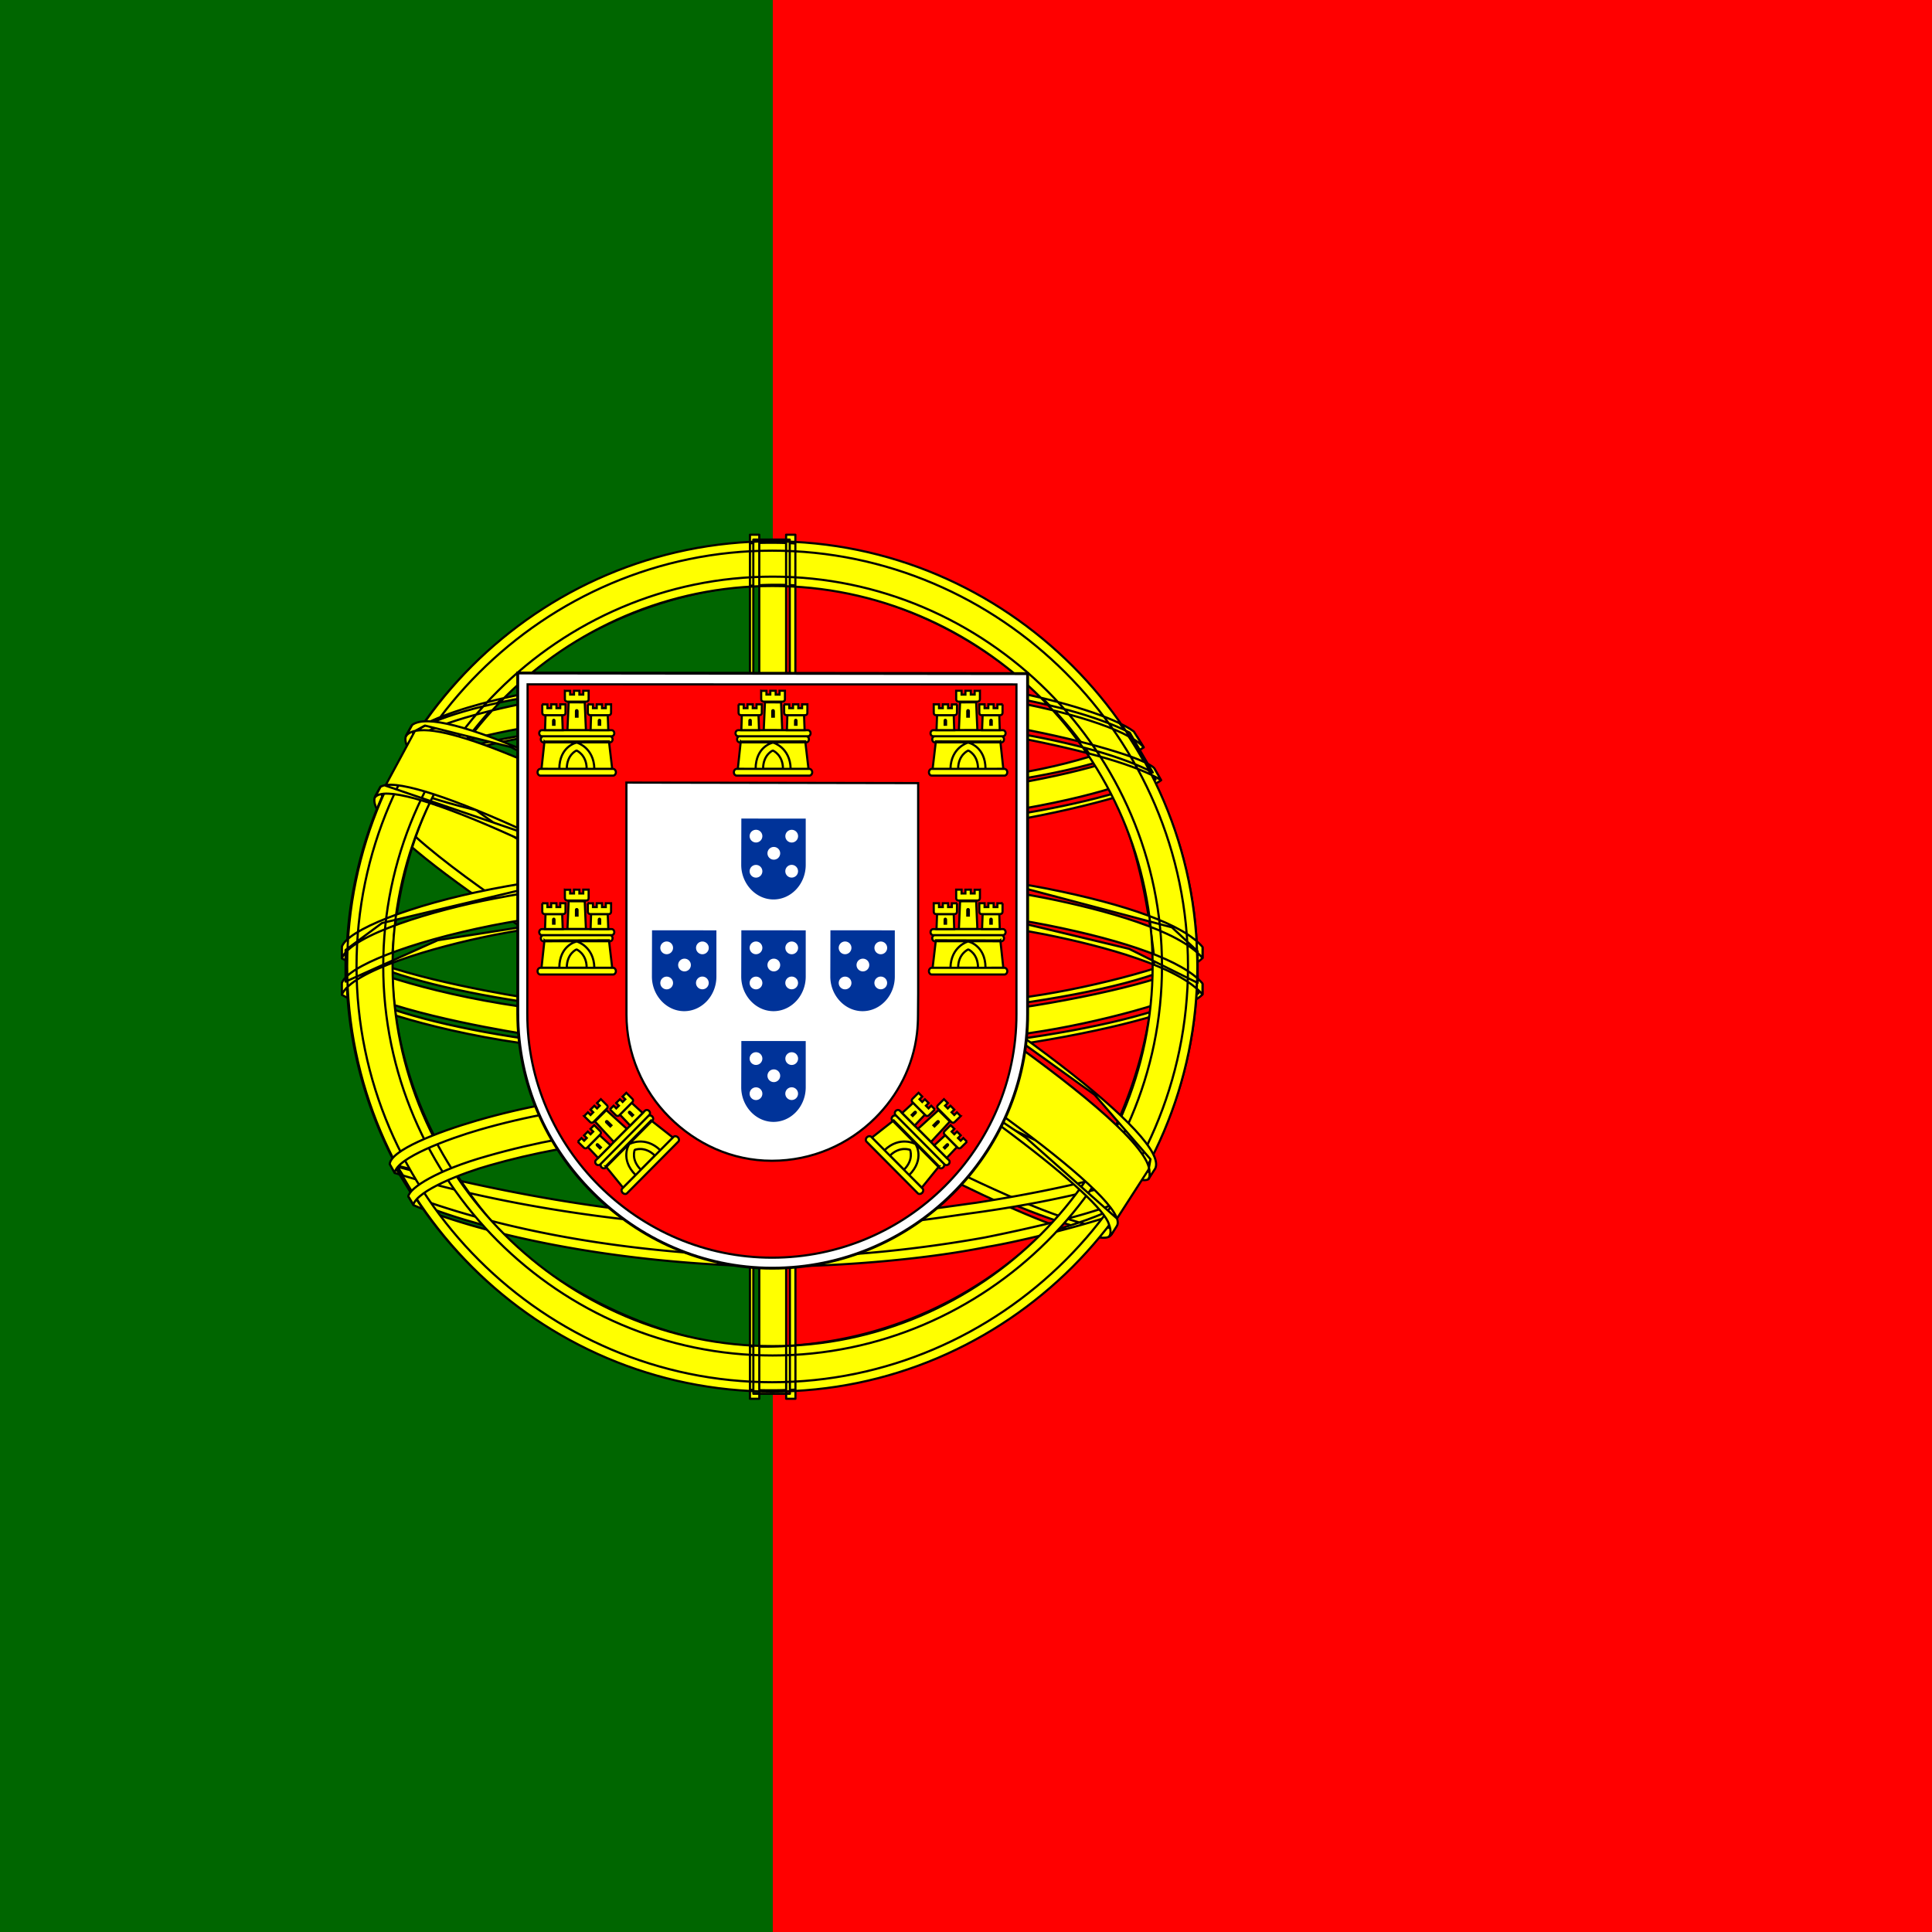 <svg xmlns="http://www.w3.org/2000/svg" xmlns:xlink="http://www.w3.org/1999/xlink" height="512" width="512" viewBox="0 0 512 512"><rect x="0" y="0" width="512" height="512" fill="#333333" stroke="none"/><path fill="#f00" d="M204.79 0h307.26v512H204.79z"/><path fill="#060" d="M-.05 0h204.84v512H-.05z"/><g fill="#ff0" fill-rule="evenodd" stroke="#000" stroke-width=".573" stroke-linecap="round" stroke-linejoin="round"><path d="M293.78 326.588c-34.37-1.036-191.988-99.42-193.07-115.086l8.705-14.515c15.634 22.717 176.765 118.397 192.59 115.006l-8.225 14.59"/><path d="M107.583 195.015c-3.083 8.3 41.13 35.633 94.326 67.987 53.19 32.35 99.06 52.344 102.46 49.477.206-.37 1.67-2.893 1.536-2.873-.637.96-2.188 1.264-4.608.566-14.373-4.145-51.856-21.35-98.276-49.5-46.42-28.152-86.806-54.094-93.083-65.117-.436-.764-.747-2.158-.684-3.24l-.152-.004-1.337 2.337-.184.365zM294.59 327.043c-.584 1.057-1.67 1.093-3.735.866-12.857-1.425-51.87-20.397-98.033-48.03-53.715-32.155-98.077-61.453-93.264-69.11l1.31-2.315.257.08c-4.327 12.977 87.55 65.512 92.96 68.86 53.16 32.936 97.98 52.17 101.945 47.17l-1.443 2.483v-.004zM204.954 220.99c34.403-.27 76.857-4.7 101.29-14.438L300.978 198c-14.442 7.992-57.13 13.248-96.316 14.034-46.35-.426-79.064-4.742-95.456-15.74l-4.97 9.106c30.134 12.75 61.012 15.46 100.717 15.59M307.662 206.746c-.84 1.344-16.775 6.84-40.247 10.894-15.915 2.426-36.675 4.5-62.582 4.526-24.614.023-44.72-1.73-59.943-3.792-24.64-3.864-37.357-9.24-42.058-11.14.45-.893.74-1.52 1.172-2.355 13.534 5.387 26.31 8.636 41.278 10.94 15.122 2.047 34.986 3.824 59.478 3.8 25.787-.025 46.318-2.257 62.14-4.61 24.07-3.883 37.22-8.88 39.065-11.2l1.7 2.935h-.002zm-4.62-8.673c-2.61 2.095-15.608 6.705-38.48 10.357-15.262 2.188-34.67 4.146-59.465 4.17-23.556.023-42.802-1.565-57.44-3.697-23.227-3.033-35.59-8.505-40.045-10.1.443-.767.895-1.528 1.358-2.292 3.468 1.748 15.398 6.59 38.942 9.927 14.472 2.052 33.747 3.58 57.187 3.557 24.676-.025 43.862-2.02 59.03-4.197 22.99-3.163 35.36-9.042 37.236-10.514l1.676 2.79zM91.985 262.44c21.16 11.38 68.158 17.117 112.633 17.51 40.494.066 93.25-6.258 112.978-16.713l-.543-11.39c-6.172 9.644-62.707 18.896-112.875 18.517-50.168-.378-96.754-8.127-112.284-18.157l.09 10.23M318.675 260.8v2.718c-2.964 3.545-21.555 8.903-44.87 12.677-17.743 2.72-40.876 4.772-69.702 4.772-27.385 0-49.223-1.952-66.16-4.552-26.77-3.9-43.894-10.725-47.33-12.763l.014-3.17c10.325 6.866 38.3 11.888 47.692 13.425 16.824 2.583 38.533 4.52 65.78 4.52 28.69 0 51.695-2.038 69.327-4.74 16.727-2.416 40.555-8.7 45.246-12.884zm.012-9.66v2.716c-2.964 3.543-21.556 8.9-44.87 12.674-17.743 2.72-40.877 4.773-69.702 4.773-27.386 0-49.224-1.95-66.16-4.553-26.77-3.896-43.894-10.723-47.33-12.76l.014-3.17c10.323 6.863 38.296 11.886 47.69 13.42 16.825 2.586 38.534 4.525 65.783 4.525 28.69 0 51.694-2.04 69.326-4.744 16.725-2.414 40.554-8.7 45.245-12.882v.002zm-114.165 73.49c-48.665-.29-90.363-13.265-99.17-15.41l6.422 10.052c15.554 6.543 56.234 16.293 93.215 15.213 36.98-1.078 69.3-3.943 92.076-15.03l6.583-10.418c-15.52 7.31-68.345 15.52-99.13 15.594"/><path d="M299.538 317.12a152.554 152.554 0 0 1-2.954 4.358c-10.743 3.788-27.67 7.765-34.813 8.925-14.59 3.007-37.163 5.227-57.2 5.237-43.11-.63-78.397-9.07-95-16.27l-1.34-2.302.22-.346 2.273.88c29.523 10.563 62.68 14.777 94.092 15.534 19.954.07 39.93-2.287 56.083-5.176 24.77-4.963 34.786-8.704 37.86-10.4l.78-.438zm5.708-9.414c.025.03.05.057.075.088a301.968 301.968 0 0 1-2.23 3.712c-5.73 2.048-21.28 6.598-43.986 9.773-14.96 2.036-24.26 4.01-54.02 4.59-55.77-1.42-91.876-12.326-100.454-15.015l-1.272-2.44c32.32 8.438 65.333 14.328 101.726 14.93 27.228-.58 38.812-2.585 53.65-4.608 26.476-4.117 39.816-8.476 43.82-9.735a3.058 3.058 0 0 0-.176-.226l2.87-1.073v.002zM305.83 253.45c.158 32.015-16.225 60.743-29.42 73.416-18.67 17.93-43.422 29.464-72.328 29.996-32.28.593-62.715-20.45-70.878-29.695-15.96-18.074-28.955-41.025-29.372-71.957 1.977-34.94 15.694-59.278 35.576-75.968 19.883-16.69 46.357-24.818 68.405-24.237 25.438.67 55.153 13.15 75.686 37.925 13.45 16.23 19.275 33.846 22.33 60.52zM204.356 143.837c61.992 0 112.977 50.446 112.977 112.302 0 61.853-50.985 112.302-112.977 112.302-61.992 0-112.554-50.447-112.554-112.302 0-61.856 50.562-112.302 112.554-112.302"/><path d="M204.66 143.45c62.046 0 112.65 50.613 112.65 112.666 0 62.052-50.605 112.663-112.65 112.663-62.05 0-112.654-50.61-112.654-112.665 0-62.053 50.606-112.665 112.653-112.665zM94.484 256.117c0 60.6 49.762 110.185 110.174 110.185 60.41 0 110.173-49.585 110.173-110.184 0-60.6-49.762-110.186-110.173-110.186-60.413 0-110.175 49.588-110.175 110.186zM204.75 152.815c56.582 0 103.188 46.445 103.188 103.2 0 56.758-46.607 103.2-103.188 103.2-56.582 0-103.19-46.442-103.19-103.2 0-56.755 46.61-103.2 103.19-103.2zm-100.71 103.2c0 55.393 45.486 100.72 100.71 100.72 55.223 0 100.71-45.327 100.71-100.72 0-55.394-45.486-100.722-100.71-100.722S104.04 200.62 104.04 256.015zM209.29 142.996h-9.655l.01 226.372h9.69zM208.322 141.706h2.458l.02 228.977h-2.46l-.017-228.977zm-9.58.002h2.475l.004 228.977h-2.477V141.708zM317.39 260.477v-8.37l-6.816-6.347-38.684-10.24-55.75-5.69-67.13 3.414-47.787 11.378-9.648 7.145v8.37l24.44-10.964 58.026-9.102h55.753l40.96 4.553 28.445 6.827zM204.704 238.672c26.605-.05 52.418 2.52 72.892 6.507 21.127 4.222 35.996 9.505 41.08 15.44l-.006 2.937c-6.13-7.384-26.138-12.798-41.55-15.893-20.318-3.952-45.958-6.504-72.416-6.455-27.92.05-53.916 2.695-73.937 6.602C114.7 251 93.277 257.332 90.6 263.58v-3.06c1.47-4.323 17.424-10.784 39.805-15.265 20.172-3.933 46.217-6.532 74.3-6.583zm.012-9.663c26.604-.05 52.417 2.52 72.89 6.506 21.13 4.225 35.997 9.507 41.08 15.44l-.005 2.94c-6.13-7.384-26.136-12.798-41.547-15.892-20.32-3.954-45.96-6.506-72.416-6.455-27.92.05-53.79 2.695-73.814 6.6-15.503 2.94-37.804 9.523-40.29 15.77v-3.06c1.468-4.28 17.745-10.97 39.804-15.268 20.172-3.933 46.217-6.53 74.3-6.583zm-.546-49.287c41.925-.21 78.495 5.863 95.226 14.433l6.103 10.558c-14.544-7.837-53.997-15.986-101.27-14.768-38.52.237-79.676 4.24-100.325 15.258l7.286-12.185c16.948-8.79 56.915-13.25 92.98-13.295M204.727 188.44c23.913-.065 47.02 1.284 65.395 4.6 17.113 3.185 33.433 7.965 35.767 10.536l1.807 3.197c-5.675-3.706-19.798-7.832-37.932-11.27-18.21-3.424-41.302-4.558-65.08-4.495-26.99-.093-47.96 1.332-65.957 4.47-19.034 3.56-32.24 8.65-35.496 11.066l1.773-3.38c6.33-3.23 16.372-7.12 33.25-10.16 18.61-3.4 39.802-4.42 66.472-4.565h-.002zm-.01-9.655c22.884-.06 45.48 1.216 63.092 4.382 13.89 2.704 27.626 6.926 32.657 10.682l2.646 4.203c-4.5-5-21.432-9.74-36.38-12.393-17.477-3.013-39.134-4.206-62.018-4.397-24.016.067-46.21 1.538-63.433 4.674-16.43 3.127-27.034 6.83-31.52 9.72l2.327-3.512c6.19-3.26 16.192-6.253 28.79-8.7 17.35-3.16 39.68-4.592 63.836-4.66zm55.966 124.16c-20.728-3.87-41.494-4.432-55.998-4.26-69.868.818-92.438 14.345-95.192 18.44l-5.222-8.51c17.79-12.894 55.836-20.125 100.794-19.385 23.345.382 43.49 1.932 60.438 5.215l-4.82 8.502"/><path d="M204.283 297.483c19.436.29 38.513 1.093 56.927 4.527l-1.334 2.354c-17.102-3.157-35.334-4.365-55.527-4.267-25.787-.2-51.867 2.207-74.573 8.723-7.164 1.994-19.025 6.6-20.234 10.406l-1.327-2.187c.383-2.25 7.55-6.92 20.95-10.686 26.01-7.448 50.335-8.703 75.116-8.874v.004zm.882-9.78c20.137.376 40.932 1.307 61.144 5.31l-1.39 2.45c-18.253-3.622-35.69-4.83-59.637-5.198-25.867.047-53.306 1.89-78.254 9.144-8.056 2.344-21.957 7.417-22.42 11.433l-1.326-2.35c.302-3.648 12.335-8.406 23.162-11.556 25.14-7.31 52.65-9.188 78.72-9.235zM304.408 309.908l-8.396 13.026-24.122-21.423-62.578-42.096-70.542-38.684-36.625-12.528 7.805-14.473 2.65-1.447 22.757 5.69 75.093 38.684 43.235 27.306 36.41 26.17 14.79 17.066zM100.825 208.543c6.424-4.357 53.634 16.674 103.032 46.46 49.266 29.872 96.343 63.626 92.094 69.943l-1.396 2.198-.64.506c.136-.098.844-.964-.07-3.306-2.1-6.907-35.494-33.554-90.902-67.01-54.015-32.21-99.033-51.622-103.534-46.073l1.42-2.716h-.002zm205.3 101.18c4.063-8.024-39.726-41.01-94.016-73.128-55.54-31.478-95.57-50.006-102.88-44.48l-1.625 2.956c-.014.165.06-.2.403-.465 1.328-1.16 3.532-1.08 4.526-1.1 12.59.19 48.546 16.736 98.994 45.657 22.104 12.875 93.378 58.587 93.106 71.44.02 1.106.092 1.334-.324 1.88l1.813-2.757v-.002z"/></g><g transform="translate(-68.306 28.444) scale(1.138)"><path d="M180.6 211.01c0 16.27 6.663 30.987 17.457 41.742 10.815 10.778 25.512 17.58 41.81 17.58 16.38 0 31.246-6.654 42.015-17.39 10.77-10.735 17.443-25.552 17.446-41.88h-.002v-79.19l-118.74-.14.012 79.278h.002z" fill="#fff" stroke="#000" stroke-width=".67"/><path d="M182.82 211.12v.045c0 15.557 6.44 29.724 16.775 40.01 10.354 10.304 24.614 16.71 40.214 16.71 15.68 0 29.91-6.36 40.22-16.625 10.31-10.265 16.697-24.433 16.7-40.044h-.003V134.39l-113.84-.02-.07 76.75m91.022-53.748l.003 48.89-.04 5.173c0 1.36-.082 2.912-.24 4.233-.926 7.73-4.48 14.467-9.746 19.708-6.164 6.136-14.67 9.942-24.047 9.942-9.326 0-17.638-3.938-23.828-10.1-6.35-6.32-10.03-14.986-10.03-23.947l-.013-54.02 67.94.12v.003z" fill="#f00" stroke="#000" stroke-width=".507"/><g id="e"><g id="d" fill="#ff0" stroke="#000" stroke-width=".5"><path d="M190.19 154.43c.135-5.52 4.052-6.828 4.08-6.847.03-.02 4.232 1.407 4.218 6.898l-8.298-.05" stroke="none"/><path d="M186.81 147.69l-.682 6.345 4.14.01c.04-5.25 3.975-6.124 4.07-6.104.09-.003 3.99 1.16 4.093 6.105h4.153l-.75-6.394-15.022.04zm-.96 6.37h16.946c.357 0 .65.353.65.784 0 .43-.293.78-.65.78H185.85c-.357 0-.65-.35-.65-.78 0-.43.293-.784.65-.784zM192.01 154.03c.018-3.313 2.262-4.25 2.274-4.248 0 0 2.342.966 2.36 4.248h-4.634m-5.8-8.98h16.245c.342 0 .623.318.623.705 0 .387-.28.704-.623.704H186.21c-.342 0-.623-.317-.623-.706 0-.387.28-.705.623-.705zm.34 1.42h15.538c.327 0 .595.317.595.704 0 .388-.268.704-.595.704H186.55c-.327 0-.595-.316-.595-.704 0-.387.268-.704.595-.704zm5.02-10.59l1.227.002v.87h.895v-.89l1.257.005v.887h.895v-.89h1.258l-.002 2.01c0 .317-.253.52-.55.52h-4.41c-.295 0-.57-.236-.57-.525l-.003-1.99zm4.62 2.69l.277 6.45-4.303-.015.285-6.452 3.74.017"/><path id="a" d="M190.94 141.56l.13 3.478h-4.124l.116-3.478h3.88-.002z"/><use height="100%" width="100%" xlink:href="#a" x="10.609"/><path id="b" d="M186.3 139.04l1.2.003v.872h.877v-.892l1.23.004v.89h.88v-.894l1.23.002-.003 2.012c0 .314-.25.518-.536.518h-4.317c-.29 0-.557-.235-.557-.525l-.003-1.99z"/><use height="100%" width="100%" xlink:href="#b" x="10.609"/><path d="M193.9 140.61c-.026-.627.877-.634.866 0v1.536h-.866v-1.536" fill="#000" stroke="none"/><path id="c" d="M188.57 142.84c-.003-.606.837-.618.826 0v1.187h-.826v-1.187" fill="#000" stroke="none"/><use height="100%" width="100%" xlink:href="#c" x="10.641"/></g><use height="100%" width="100%" xlink:href="#d" y="46.32"/><use height="100%" width="100%" xlink:href="#d" transform="rotate(-45.202 312.766 180.004)"/></g><use height="100%" width="100%" xlink:href="#d" x="45.714"/><use height="100%" width="100%" xlink:href="#e" transform="matrix(-1 0 0 1 479.792 0)"/><g id="f" fill="#fff"><path d="M232.636 202.406v.005a8.34 8.34 0 0 0 2.212 5.69c1.365 1.468 3.245 2.38 5.302 2.38 2.067 0 3.944-.906 5.303-2.366 1.358-1.46 2.202-3.472 2.202-5.693v-10.767l-14.992-.013-.028 10.765" fill="#039"/><circle cx="236.074" cy="195.735" r="1.486"/><circle cx="244.392" cy="195.742" r="1.486"/><circle cx="240.225" cy="199.735" r="1.486"/><circle cx="236.074" cy="203.916" r="1.486"/><circle cx="244.383" cy="203.905" r="1.486"/></g><use height="100%" width="100%" xlink:href="#f" y="-26.016"/><use height="100%" width="100%" xlink:href="#f" x="-20.799"/><use height="100%" width="100%" xlink:href="#f" x="20.745"/><use height="100%" width="100%" xlink:href="#f" y="25.784"/></g></svg>